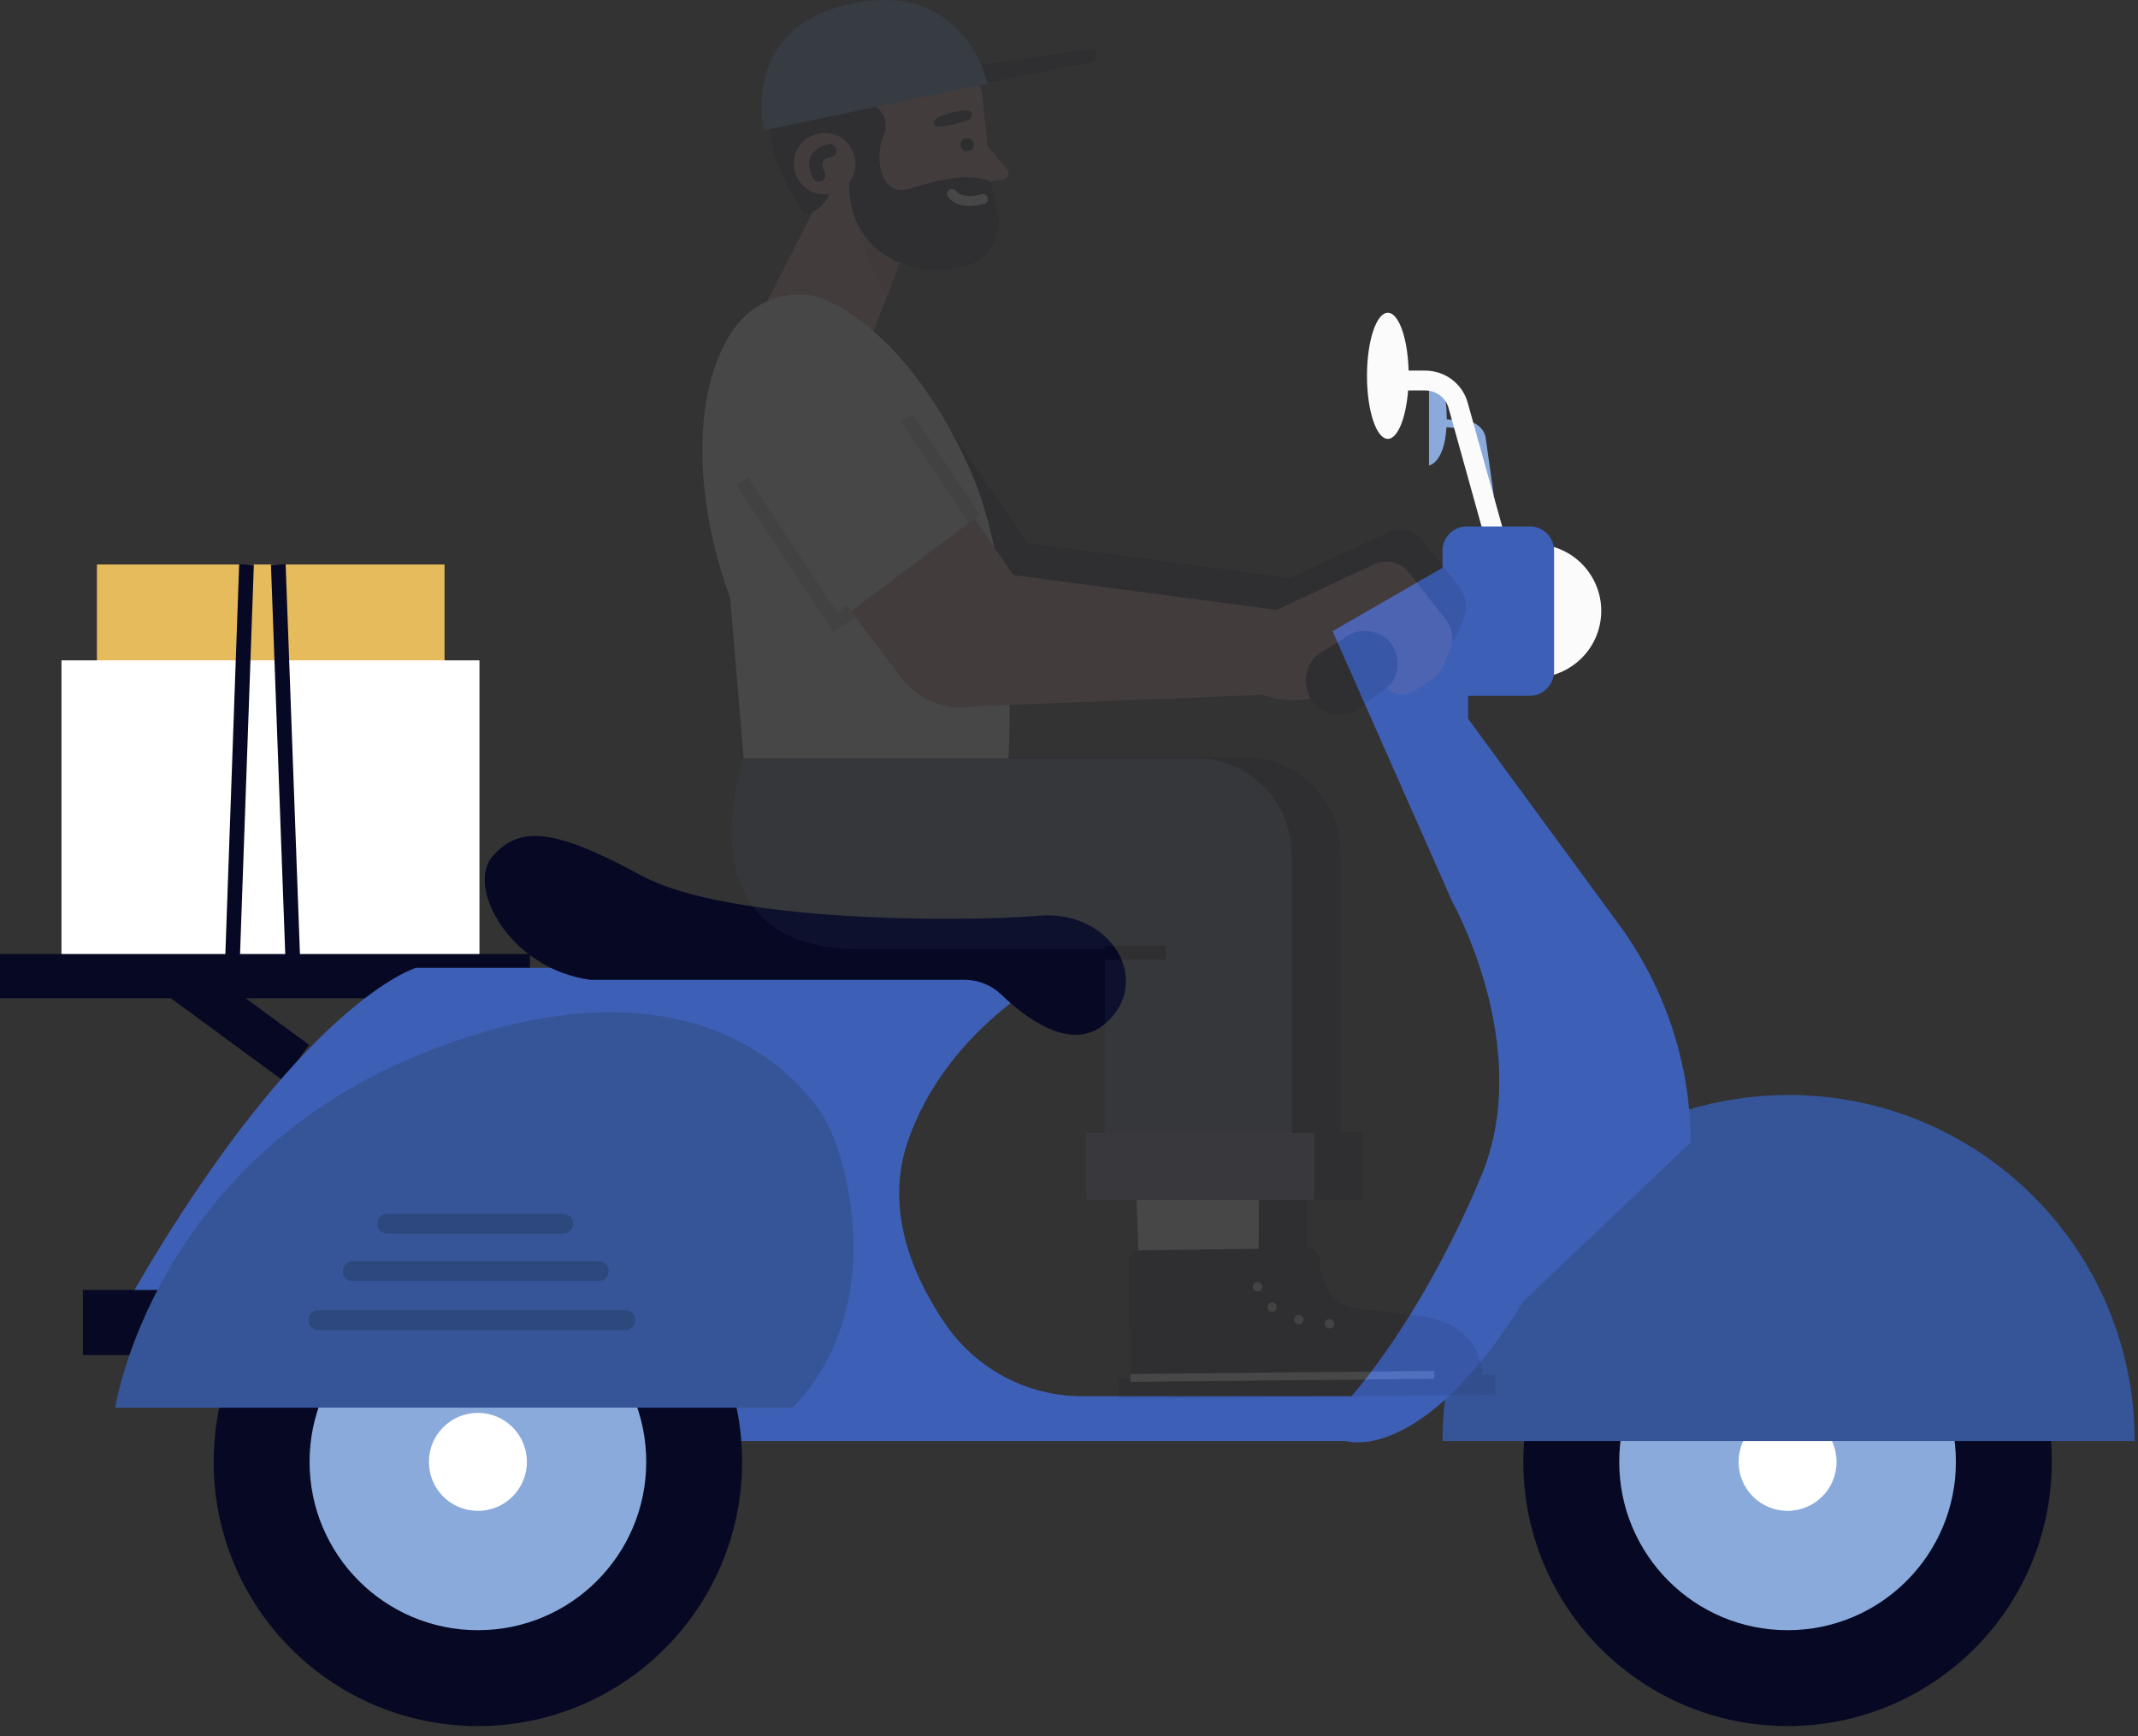 
<svg width="165" height="134" viewBox="0 0 165 134" fill="none" xmlns="http://www.w3.org/2000/svg">
<rect x="0" y="0" width="165" height="134" fill="#333333" stroke="none"/>
<path d="M110.284 29.367V35.923C110.284 35.923 111.651 35.722 111.651 32.303C111.651 28.844 110.284 29.367 110.284 29.367Z" fill="#89AADB"/>
<path d="M115.19 41.956L114.064 33.952C113.984 33.51 113.622 33.148 113.179 33.107L110.967 32.906L111.008 32.303L113.22 32.504C113.984 32.584 114.587 33.148 114.668 33.872L115.794 41.875L115.19 41.956Z" fill="#89AADB"/>
<path d="M116.276 44.731L112.536 31.297C112.214 30.131 111.168 29.367 109.962 29.367H107.911" stroke="#FBFBFB" stroke-width="1.532" stroke-miterlimit="10"/>
<path d="M107.106 33.871C107.995 33.871 108.715 31.693 108.715 29.005C108.715 26.317 107.995 24.138 107.106 24.138C106.218 24.138 105.497 26.317 105.497 29.005C105.497 31.693 106.218 33.871 107.106 33.871Z" fill="#FBFBFB"/>
<path d="M123.51 47.967C123.964 45.16 122.056 42.517 119.249 42.064C116.442 41.61 113.799 43.518 113.346 46.325C112.892 49.132 114.8 51.775 117.607 52.228C120.414 52.682 123.057 50.774 123.51 47.967Z" fill="#FBFBFB"/>
<path d="M118.086 53.7H113.179C112.174 53.7 111.329 52.855 111.329 51.85V42.479C111.329 41.473 112.174 40.629 113.179 40.629H118.086C119.092 40.629 119.936 41.473 119.936 42.479V51.85C119.896 52.855 119.092 53.7 118.086 53.7Z" fill="#3D5FB5"/>
<path d="M13.755 99.551H6.395V104.579H13.755V99.551Z" fill="#070924"/>
<path d="M137.955 133.215C149.217 133.215 158.347 124.086 158.347 112.824C158.347 101.562 149.217 92.432 137.955 92.432C126.693 92.432 117.563 101.562 117.563 112.824C117.563 124.086 126.693 133.215 137.955 133.215Z" fill="#070924"/>
<path d="M137.955 125.815C145.13 125.815 150.946 119.998 150.946 112.824C150.946 105.649 145.13 99.832 137.955 99.832C130.78 99.832 124.964 105.649 124.964 112.824C124.964 119.998 130.78 125.815 137.955 125.815Z" fill="#89AADB"/>
<path d="M134.174 112.824C134.174 114.915 135.864 116.604 137.955 116.604C140.047 116.604 141.736 114.915 141.736 112.824C141.736 110.732 140.047 109.043 137.955 109.043C135.864 109.043 134.174 110.732 134.174 112.824Z" fill="white"/>
<path d="M138.036 84.509C152.796 84.509 164.742 96.454 164.742 111.215H111.329C111.329 96.454 123.275 84.509 138.036 84.509Z" fill="#365598"/>
<path d="M34.308 43.565H7.481V51.086H34.308V43.565Z" fill="#E6BB5C"/>
<path d="M37.002 50.965H4.746V74.655H37.002V50.965Z" fill="white"/>
<path d="M19.024 43.565L17.898 75.338" stroke="#070924" stroke-width="1.134" stroke-miterlimit="10"/>
<path d="M21.477 43.565L22.644 75.338" stroke="#070924" stroke-width="1.134" stroke-miterlimit="10"/>
<path d="M0 75.338H40.904" stroke="#070924" stroke-width="3.418" stroke-miterlimit="10"/>
<path d="M13.755 75.338L22.845 82.015" stroke="#070924" stroke-width="3.418" stroke-miterlimit="10"/>
<path d="M113.3 42.68L102.843 48.713L112.094 69.627C112.094 69.627 118.448 80.889 114.306 90.783C109.64 101.924 104.291 107.756 104.291 107.756H83.497C79.234 107.756 75.292 105.624 72.919 102.125C70.425 98.465 68.294 93.397 70.023 88.209C73.12 78.958 82.25 74.695 82.25 74.695H32.096C32.096 74.695 23.328 77.269 10.377 99.551H16.169L53.774 111.215H103.889C103.889 111.215 109.68 113.145 117.604 100.396L130.474 88.169C130.474 82.176 128.544 76.304 125.004 71.437L113.3 55.47V42.68Z" fill="#3D5FB5"/>
<path d="M74.448 75.62C75.493 75.62 76.499 76.022 77.263 76.746C79.033 78.476 82.693 81.331 85.347 78.958C89.007 75.7 85.749 70.19 80.159 70.673C74.568 71.156 56.268 71.236 49.511 67.576C42.754 63.916 40.14 63.715 38.048 66.048C35.917 68.38 39.295 74.775 45.569 75.62H74.448V75.62Z" fill="#070924"/>
<path d="M36.882 133.215C48.144 133.215 57.273 124.086 57.273 112.824C57.273 101.562 48.144 92.432 36.882 92.432C25.62 92.432 16.49 101.562 16.49 112.824C16.49 124.086 25.62 133.215 36.882 133.215Z" fill="#070924"/>
<path d="M36.882 125.815C44.057 125.815 49.873 119.998 49.873 112.824C49.873 105.649 44.057 99.832 36.882 99.832C29.707 99.832 23.891 105.649 23.891 112.824C23.891 119.998 29.707 125.815 36.882 125.815Z" fill="#89AADB"/>
<path d="M33.101 112.824C33.101 114.915 34.79 116.604 36.882 116.604C38.973 116.604 40.663 114.915 40.663 112.824C40.663 110.732 38.973 109.043 36.882 109.043C34.79 109.043 33.101 110.732 33.101 112.824Z" fill="white"/>
<path d="M8.889 108.641C8.889 108.641 11.865 89.295 33.222 81.05C54.579 72.764 62.703 84.469 63.829 86.681C65.72 90.341 68.254 101.321 61.175 108.641H8.889Z" fill="#365598"/>
<path d="M24.575 102.648H48.264C48.707 102.648 49.028 102.286 49.028 101.884C49.028 101.441 48.666 101.12 48.264 101.12H24.575C24.132 101.12 23.81 101.482 23.81 101.884C23.81 102.286 24.132 102.648 24.575 102.648Z" fill="#2C487C"/>
<path d="M27.229 98.867H46.213C46.655 98.867 46.977 98.505 46.977 98.103C46.977 97.661 46.615 97.339 46.213 97.339H27.229C26.787 97.339 26.465 97.701 26.465 98.103C26.425 98.546 26.787 98.867 27.229 98.867Z" fill="#2C487C"/>
<path d="M29.884 95.207H43.478C43.92 95.207 44.242 94.845 44.242 94.443C44.242 94.001 43.88 93.679 43.478 93.679H29.884C29.441 93.679 29.119 94.041 29.119 94.443C29.119 94.845 29.441 95.207 29.884 95.207Z" fill="#2C487C"/>
<g opacity="0.1">
<path d="M70.506 28.884C68.213 25.425 63.387 24.822 60.33 27.597C57.796 29.89 57.354 33.711 59.285 36.526L65.559 45.535L76.257 37.532L70.506 28.884Z" fill="#070924"/>
<path d="M112.496 45.133L109.761 41.674C109.077 40.91 107.991 40.709 107.106 41.111L99.545 44.61L79.314 41.916L76.298 37.532L66.765 44.651L70.627 49.758C71.793 51.327 73.603 52.131 75.413 52.051H75.453L98.58 51.126C101.154 52.051 103.124 51.126 103.124 51.126L107.146 49.718L108.072 50.603C108.675 51.166 109.6 51.247 110.284 50.804L111.571 49.959C111.973 49.678 112.295 49.276 112.496 48.833L112.938 47.828C113.3 46.903 113.139 45.857 112.496 45.133Z" fill="#070924"/>
<path d="M90.093 106.388V107.917L115.392 107.635V106.107H114.426C114.426 106.107 114.426 102.206 109.64 101.562C104.854 100.919 103.728 101.24 102.642 99.792C102.039 98.988 101.837 97.902 101.837 97.138C101.797 96.695 101.435 96.333 100.993 96.333H100.872V92.553H103.446H105.176V87.404H103.446V65.806V65.686C103.366 61.664 100.108 58.446 96.086 58.446H61.135C61.135 58.446 55.946 73.207 70.104 73.207H89.007V87.445H87.559V92.593H89.007H91.461L91.621 96.494C91.179 96.534 90.857 96.897 90.857 97.339L90.978 106.388" fill="#070924"/>
<path d="M71.873 13.922L67.047 26.511L58.601 24.46L64.553 12.756L71.873 13.922Z" fill="#D59395"/>
<path d="M65.8 12.354C65.8 12.354 65.317 18.226 68.455 22.851L69.983 18.749L65.8 12.354Z" fill="#BD7980"/>
<path d="M75.815 7.326L76.66 15.732C76.861 17.824 75.332 19.634 73.281 19.875C70.305 20.157 67.489 18.387 66.323 15.612L63.588 9.217C62.985 7.769 63.95 6.16 65.519 5.999L72.195 4.591C73.482 4.471 75.694 6.039 75.815 7.326Z" fill="#D59395"/>
<path d="M76.056 11.067L77.786 13.158C77.987 13.52 77.625 13.922 77.142 13.882L74.608 14.365L76.056 11.067Z" fill="#D59395"/>
<path d="M66.524 7.567C66.524 7.567 69.058 8.493 68.173 10.504C67.449 12.193 67.972 15.25 70.184 14.566C72.396 13.882 74.729 13.279 76.459 14.003L76.981 16.295C77.424 18.186 76.298 20.116 74.367 20.599C74.327 20.599 74.287 20.599 74.246 20.639C70.828 21.444 65.438 19.955 65.519 13.963L64.956 8.412L66.524 7.567Z" fill="#070924"/>
<path d="M64.634 4.511C64.071 4.591 59.445 4.471 59.405 9.619C59.365 12.877 62.1 16.537 62.14 16.537C62.14 16.537 63.829 16.416 64.312 14.043C64.433 13.44 64.352 12.997 64.111 12.675L67.691 8.05C67.691 8.05 66.685 7.286 68.254 6.361C71.069 4.712 74.246 5.355 74.246 5.355C73.362 2.339 65.197 4.39 64.634 4.511Z" fill="#070924"/>
<path d="M61.456 11.67C60.692 13.721 62.502 15.491 64.392 14.888C65.277 14.606 65.921 13.842 66.001 12.917C66.202 10.946 64.111 9.498 62.261 10.705C61.899 10.946 61.617 11.308 61.456 11.67Z" fill="#D59395"/>
<path d="M64.031 11.63C64.031 11.63 62.341 11.871 63.186 13.52" stroke="#070924" stroke-width="1.023" stroke-miterlimit="10" stroke-linecap="round" stroke-linejoin="round"/>
<path d="M75.131 5.114L84.141 3.787C84.301 3.787 84.583 3.827 84.663 4.149C84.784 4.631 84.422 4.752 84.301 4.792L75.936 6.441C75.574 6.522 75.252 6.281 75.171 5.959C75.091 5.597 74.769 5.436 75.131 5.355C75.131 5.355 75.091 5.114 75.131 5.114Z" fill="#070924"/>
<path d="M58.963 10.061L76.217 6.441C76.217 6.441 74.488 -1.603 65.72 0.288C56.992 2.098 58.963 10.061 58.963 10.061Z" fill="#5888CE"/>
<path d="M75.131 11.187C75.131 11.469 74.89 11.67 74.608 11.67C74.327 11.67 74.126 11.429 74.126 11.147C74.126 10.866 74.367 10.664 74.649 10.664C74.97 10.664 75.171 10.906 75.131 11.187Z" fill="black"/>
<path d="M75.011 8.774C75.131 9.217 74.448 9.377 73.643 9.579C72.839 9.78 72.155 9.9 72.075 9.498C71.994 9.176 72.638 8.895 73.442 8.694C74.246 8.493 74.93 8.412 75.011 8.774Z" fill="#070924"/>
<path d="M73.482 14.968C73.482 14.968 73.965 15.853 75.855 15.37" stroke="white" stroke-width="0.771" stroke-miterlimit="10" stroke-linecap="round" stroke-linejoin="round"/>
<path d="M63.025 22.891C63.025 22.891 58.762 21.685 56.188 26.069C53.171 31.257 53.895 39.502 56.348 46.139L57.394 58.526H77.826C77.826 58.526 78.751 44.892 74.809 36.124C69.621 24.621 63.025 22.891 63.025 22.891Z" fill="white"/>
<path d="M75.212 40.025L78.992 45.535C80.682 47.989 80.199 51.327 77.906 53.258C75.373 55.389 71.552 54.947 69.541 52.292L65.68 47.184L75.212 40.025Z" fill="#D59395"/>
<path d="M75.171 40.025L69.42 31.378C67.127 27.919 62.301 27.316 59.244 30.091C56.71 32.383 56.268 36.204 58.199 39.02L64.473 48.029L75.171 40.025Z" fill="white"/>
<path d="M75.212 40.025L69.983 32.263" stroke="#D1D1D1" stroke-width="1.075" stroke-miterlimit="10"/>
<path d="M65.72 47.144L64.473 48.029L57.273 37.129" stroke="#D1D1D1" stroke-width="1.075" stroke-miterlimit="10"/>
<path d="M75.051 43.967L98.459 47.064L97.534 53.62L74.407 54.545C70.546 53.981 67.811 50.965 69.058 47.265C70.064 44.449 72.075 43.524 75.051 43.967Z" fill="#D59395"/>
<path d="M96.73 47.908L106.02 43.565C106.945 43.122 108.031 43.364 108.675 44.128L111.41 47.587C112.094 48.311 112.254 49.397 111.852 50.322L111.41 51.327C111.209 51.77 110.887 52.172 110.485 52.453L109.198 53.298C108.514 53.781 107.589 53.7 106.986 53.097L106.061 52.212L102.039 53.62C102.039 53.62 99.022 55.068 95.563 52.614L96.73 47.908Z" fill="#D59395"/>
<path d="M103.647 49.316L101.677 50.523C100.51 51.568 100.47 53.378 101.596 54.464C102.682 55.47 104.371 55.389 105.337 54.303L107.187 52.936C108.152 51.89 108.072 50.281 107.026 49.316C106.061 48.512 104.613 48.471 103.647 49.316Z" fill="#070924"/>
<path d="M87.559 88.37L97.172 89.134L97.132 98.224L87.921 98.344L87.559 88.37Z" fill="white"/>
<path d="M87.117 97.339L87.237 106.388L110.726 106.147C110.726 106.147 110.726 102.246 105.94 101.602C101.154 100.959 100.027 101.281 98.942 99.833C98.338 99.028 98.137 97.942 98.137 97.178C98.097 96.736 97.735 96.374 97.293 96.374L87.961 96.494C87.479 96.494 87.117 96.856 87.117 97.339Z" fill="#070924"/>
<path d="M86.367 107.894L111.663 107.616L111.646 106.088L86.35 106.365L86.367 107.894Z" fill="#070924"/>
<path d="M96.689 99.31C96.689 99.511 96.85 99.672 97.051 99.672C97.252 99.672 97.413 99.511 97.413 99.31C97.413 99.109 97.252 98.948 97.051 98.948C96.85 98.948 96.689 99.109 96.689 99.31Z" fill="#DBDADB"/>
<path d="M97.815 100.878C97.815 101.079 97.976 101.24 98.177 101.24C98.379 101.24 98.539 101.079 98.539 100.878C98.539 100.677 98.379 100.516 98.177 100.516C97.976 100.516 97.815 100.677 97.815 100.878Z" fill="#DBDADB"/>
<path d="M99.867 101.844C99.867 102.045 100.027 102.206 100.229 102.206C100.43 102.206 100.591 102.045 100.591 101.844C100.591 101.642 100.43 101.482 100.229 101.482C100.027 101.482 99.867 101.642 99.867 101.844Z" fill="#DBDADB"/>
<path d="M102.24 102.165C102.24 102.366 102.401 102.527 102.602 102.527C102.803 102.527 102.964 102.366 102.964 102.165C102.964 101.964 102.803 101.803 102.602 101.803C102.401 101.803 102.24 101.964 102.24 102.165Z" fill="#DBDADB"/>
<path d="M87.237 106.348L110.686 106.107" stroke="white" stroke-width="0.608" stroke-miterlimit="10"/>
<path d="M99.706 65.726H85.267V92.593H99.706V65.726Z" fill="#565888"/>
<path d="M101.435 87.445H83.819V92.593H101.435V87.445Z" fill="#626697"/>
<path d="M57.394 58.486C57.394 58.486 52.206 73.247 66.363 73.247H92.305C96.368 73.247 99.665 69.949 99.665 65.887C99.665 61.825 96.368 58.526 92.305 58.526H57.394V58.486Z" fill="#565888"/>
<path d="M85.267 73.529H89.972" stroke="#070924" stroke-width="1.075" stroke-miterlimit="10"/>
</g>
</svg>
